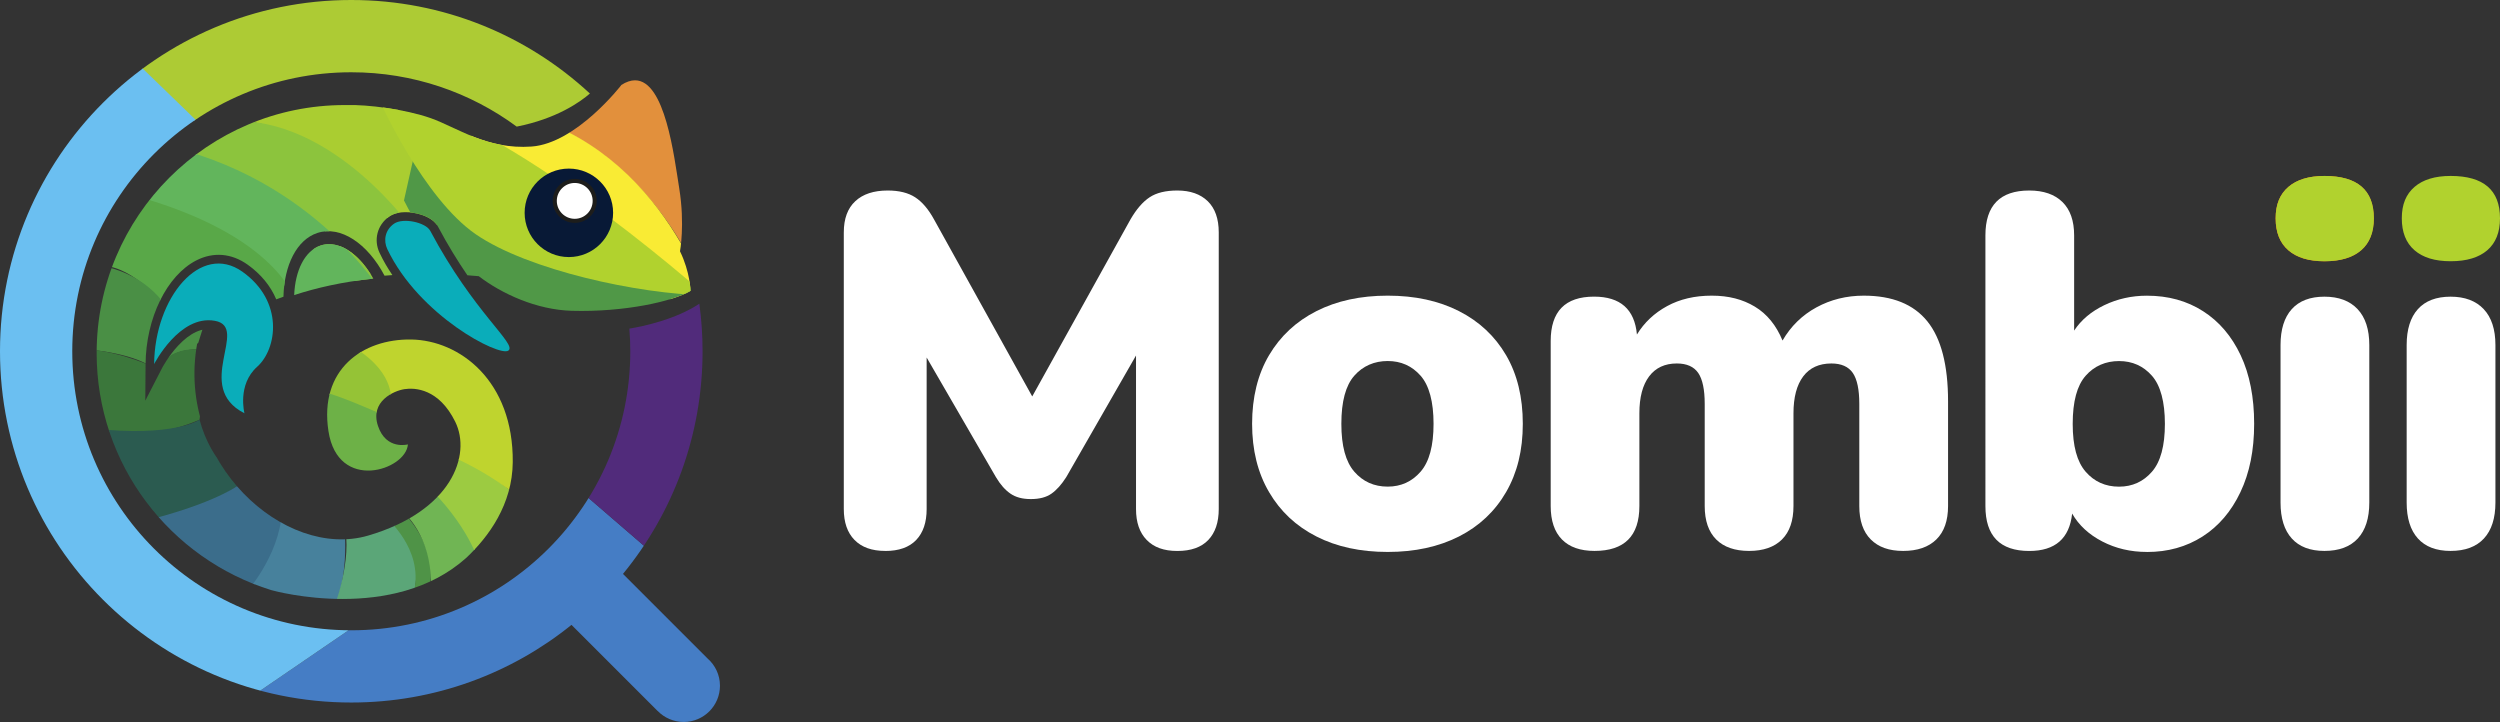 <?xml version="1.0" encoding="UTF-8"?>
<svg id="Capa_2" data-name="Capa 2" xmlns="http://www.w3.org/2000/svg" xmlns:xlink="http://www.w3.org/1999/xlink" viewBox="0 0 612.29 176.83">
  <rect x="0" y="0" width="612.29" height="176.83" fill="#333333" stroke="none"/>
  <defs>
    <style>
      .cls-1 {
        fill: #2b5b50;
      }

      .cls-2 {
        fill: #fff;
      }

      .cls-3 {
        fill: #6bbff1;
      }

      .cls-4 {
        fill: #95c336;
      }

      .cls-5 {
        fill: #5ba678;
      }

      .cls-6 {
        fill: #b1d22e;
      }

      .cls-7 {
        fill: #f9eb34;
      }

      .cls-8 {
        fill: #6db147;
      }

      .cls-9 {
        fill: #47819c;
      }

      .cls-10 {
        fill: #0aadba;
      }

      .cls-11 {
        fill: #457dc5;
      }

      .cls-12 {
        fill: #70b554;
      }

      .cls-13 {
        clip-path: url(#clippath-2);
      }

      .cls-14 {
        fill: #e2903c;
      }

      .cls-15 {
        stroke: #1d1d1b;
        stroke-miterlimit: 10;
      }

      .cls-15, .cls-16 {
        fill: none;
      }

      .cls-17 {
        clip-path: url(#clippath-1);
      }

      .cls-18 {
        fill: #4a8f45;
      }

      .cls-19 {
        fill: #62b55c;
      }

      .cls-20 {
        fill: #adcb34;
      }

      .cls-21 {
        clip-path: url(#clippath);
      }

      .cls-22 {
        fill: #fe8511;
      }

      .cls-23 {
        fill: #3b6d8b;
      }

      .cls-24 {
        fill: #512b7b;
      }

      .cls-25 {
        fill: #bfd42e;
      }

      .cls-26 {
        fill: #9ccb41;
      }

      .cls-27 {
        fill: #4f9347;
      }

      .cls-28 {
        fill: #509847;
      }

      .cls-29 {
        fill: #aacd31;
      }

      .cls-30 {
        fill: #59a848;
      }

      .cls-31 {
        fill: #3b773b;
      }

      .cls-32 {
        fill: #081936;
      }

      .cls-33 {
        fill: #8cc43d;
      }
    </style>
    <clipPath id="clippath">
      <path class="cls-16" d="m152.16,20.85s-10.99,14.24-21.95,15.04c-10.96.8-18.4-4.73-24.71-6.95-6.31-2.22-15.65-3.36-20.53-3.21h-.55c-33.55,0-60.75,27.2-60.75,60.75,0,27.29,18,50.38,42.77,58.05,1.03.29,29.84,8.12,47.74-7.89,5.53-5.2,11.31-13.1,11.4-23.45.18-19.91-12.98-29.86-24.88-30.04-11.91-.18-22.57,7.35-20.26,22.43,2.31,15.08,19.02,9.57,19.46,3.26,0,0-5.33,1.47-7.33-4.53-2-6,3.87-8.6,6.47-9,2.6-.4,8.46-.13,12.46,8,4,8.13-.87,21.86-21.33,27.86-20.46,6-47.06-17.97-41.9-46.95,0,0,1.48-1.41,4.5-3.43-.17-.05-.34-.09-.47-.12-2.81-.5-5.74.84-8.7,4.01-2.43,2.6-3.9,5.45-3.92,5.48l-4.1,7.97.07-8.96c.09-11.25,5.2-21.69,12.42-25.39,4.16-2.13,8.62-1.77,12.55,1.02,3.26,2.31,5.65,5.23,7.03,8.51.58-.22,1.17-.43,1.77-.64.18-7.68,3.22-13.93,8.29-15.61,5.72-1.89,12.32,2.59,16.47,10.46.63-.05,1.27-.11,1.92-.15-1.18-1.73-2.24-3.54-3.13-5.43-1.52-3.19-.57-6.84,2.31-8.88,2.35-1.67,5.89-1,6.92-.76,1.16.27,3.96,1.13,5.06,3.19,2.45,4.61,4.91,8.56,7.21,11.93.92.07,1.84.14,2.78.22h0c5.61,4.29,14.13,8.24,22.81,8.48,12.89.36,24.8-2.31,29.06-4.89,0,0-.09-4.62-2.58-9.69,0,0,1.24-6.49-.18-15.38-1.25-7.8-3.46-26.49-10.83-26.49-1.03,0-2.15.36-3.39,1.16"/>
    </clipPath>
    <clipPath id="clippath-1">
      <path class="cls-16" d="m78.53,60.13c-3.88,1.29-6.23,6.09-6.48,12.14,5.39-1.76,11.83-3.25,19.38-4.03-2.9-5.18-6.99-8.44-10.84-8.44-.7,0-1.39.11-2.06.33"/>
    </clipPath>
    <clipPath id="clippath-2">
      <path class="cls-16" d="m0,86.03c0,47.51,38.52,86.03,86.03,86.03,20.43,0,39.19-7.12,53.94-19.02l21.1,21.1h.02c1.61,1.65,3.87,2.68,6.36,2.68,4.9,0,8.88-3.97,8.88-8.88,0-2.65-1.17-5.02-3.01-6.64l-20.74-20.74c12.18-14.84,19.49-33.83,19.49-54.53,0-3.95-.27-7.83-.79-11.64-5.83,3.86-13.71,5.53-17.14,6.1.15,1.83.23,3.67.23,5.54,0,37.74-30.6,68.34-68.34,68.34S17.7,123.78,17.7,86.03,48.29,17.7,86.03,17.7c15.17,0,29.19,4.95,40.52,13.31,9.81-1.94,15.56-6.05,17.93-8.1C129.14,8.69,108.6,0,86.03,0,38.52,0,0,38.52,0,86.03"/>
    </clipPath>
  </defs>
  <g id="Capa_1-2" data-name="Capa 1">
    <path class="cls-2" d="m569.29,134.93c-3.5,0-6.17-1.02-8-3.05-1.83-2.03-2.75-4.96-2.75-8.79v-38.59c0-3.82.92-6.76,2.75-8.79,1.83-2.03,4.5-3.05,8-3.05s6.21,1.02,8.12,3.05c1.91,2.03,2.87,4.97,2.87,8.79v38.59c0,3.83-.94,6.76-2.81,8.79-1.87,2.03-4.6,3.05-8.18,3.05"/>
    <path class="cls-2" d="m216.79,134.93c-3.26,0-5.76-.9-7.51-2.69-1.75-1.79-2.62-4.31-2.62-7.57V56.91c0-3.34.93-5.88,2.81-7.63,1.87-1.75,4.52-2.62,7.94-2.62,2.77,0,5.01.55,6.71,1.65,1.71,1.1,3.26,2.91,4.64,5.43l24.05,43.35,24.06-43.35c1.46-2.52,3.03-4.33,4.7-5.43,1.67-1.1,3.92-1.65,6.78-1.65,3.17,0,5.66.88,7.45,2.62,1.79,1.75,2.69,4.3,2.69,7.63v67.77c0,3.26-.86,5.78-2.56,7.57-1.71,1.79-4.23,2.69-7.57,2.69s-5.76-.9-7.51-2.69c-1.75-1.79-2.62-4.31-2.62-7.57v-37.61l-17.09,29.79c-1.14,1.79-2.34,3.14-3.6,4.03-1.26.9-2.95,1.34-5.07,1.34s-3.71-.45-5.01-1.34c-1.3-.9-2.48-2.24-3.54-4.03l-16.97-29.3v37.12c0,3.26-.85,5.78-2.56,7.57-1.71,1.79-4.23,2.69-7.57,2.69"/>
    <path class="cls-2" d="m339.87,135.18c-6.68,0-12.5-1.26-17.46-3.79-4.97-2.52-8.83-6.14-11.6-10.87-2.77-4.72-4.15-10.3-4.15-16.73s1.38-12.11,4.15-16.79c2.77-4.68,6.63-8.28,11.6-10.8,4.96-2.52,10.79-3.79,17.46-3.79s12.49,1.26,17.46,3.79c4.96,2.52,8.81,6.13,11.54,10.8,2.73,4.68,4.09,10.28,4.09,16.79s-1.36,12.01-4.09,16.73c-2.73,4.72-6.58,8.34-11.54,10.87-4.97,2.52-10.79,3.79-17.46,3.79m0-16c3.25,0,5.94-1.22,8.06-3.66,2.12-2.44,3.17-6.35,3.17-11.72s-1.06-9.38-3.17-11.78c-2.12-2.4-4.8-3.6-8.06-3.6s-6.07,1.2-8.18,3.6c-2.12,2.4-3.17,6.33-3.17,11.78s1.06,9.28,3.17,11.72c2.12,2.44,4.84,3.66,8.18,3.66"/>
    <path class="cls-2" d="m390.54,134.93c-3.5,0-6.17-.94-8-2.81-1.83-1.87-2.75-4.6-2.75-8.18v-40.42c0-7.24,3.54-10.87,10.62-10.87,6.43,0,9.93,3.09,10.5,9.28,1.79-2.93,4.25-5.25,7.39-6.96,3.13-1.71,6.78-2.56,10.93-2.56s7.59.9,10.56,2.69c2.97,1.79,5.23,4.56,6.78,8.3,2.03-3.5,4.8-6.21,8.3-8.12,3.5-1.91,7.36-2.87,11.6-2.87,7,0,12.19,2.1,15.57,6.29,3.38,4.19,5.07,10.73,5.07,19.6v25.64c0,3.58-.96,6.31-2.87,8.18-1.91,1.87-4.62,2.81-8.12,2.81s-6.06-.94-7.94-2.81c-1.87-1.87-2.81-4.6-2.81-8.18v-25.03c0-3.5-.53-6.02-1.59-7.57-1.06-1.54-2.81-2.32-5.25-2.32-3.01,0-5.31,1.06-6.9,3.17-1.59,2.12-2.38,5.13-2.38,9.04v22.71c0,3.58-.94,6.31-2.81,8.18-1.88,1.87-4.56,2.81-8.06,2.81s-6.19-.94-8.06-2.81c-1.87-1.87-2.81-4.6-2.81-8.18v-25.03c0-3.5-.53-6.02-1.59-7.57-1.06-1.54-2.81-2.32-5.25-2.32-2.93,0-5.19,1.06-6.78,3.17-1.59,2.12-2.38,5.13-2.38,9.04v22.71c0,7.33-3.66,10.99-10.99,10.99"/>
    <path class="cls-2" d="m525.82,135.18c-3.99,0-7.63-.85-10.93-2.56-3.3-1.71-5.76-3.99-7.39-6.84-.65,6.1-4.15,9.16-10.5,9.16-7.16,0-10.74-3.66-10.74-10.99V57.65c0-7.33,3.58-10.99,10.74-10.99,3.5,0,6.21.94,8.12,2.81,1.91,1.87,2.87,4.6,2.87,8.18v23.32c1.71-2.6,4.17-4.68,7.39-6.23,3.21-1.54,6.69-2.32,10.44-2.32,5.21,0,9.79,1.26,13.74,3.79,3.95,2.52,7.02,6.13,9.22,10.8,2.2,4.68,3.3,10.28,3.3,16.79s-1.12,12.01-3.36,16.73c-2.24,4.72-5.33,8.34-9.28,10.87-3.95,2.52-8.48,3.79-13.61,3.79m-6.84-16c3.25,0,5.94-1.22,8.06-3.66,2.12-2.44,3.17-6.35,3.17-11.72s-1.06-9.38-3.17-11.78c-2.12-2.4-4.8-3.6-8.06-3.6s-6.07,1.2-8.18,3.6c-2.12,2.4-3.17,6.33-3.17,11.78s1.06,9.28,3.17,11.72c2.12,2.44,4.84,3.66,8.18,3.66"/>
    <path class="cls-22" d="m569.29,63.99c-3.83,0-6.78-.89-8.85-2.69-2.07-1.79-3.11-4.4-3.11-7.82s1.04-5.9,3.11-7.69c2.08-1.79,5.03-2.69,8.85-2.69,8.06,0,12.09,3.46,12.09,10.38,0,3.42-1.04,6.03-3.11,7.82-2.08,1.79-5.07,2.69-8.97,2.69"/>
    <path class="cls-6" d="m569.31,63.98c-3.83,0-6.78-.89-8.85-2.69-2.07-1.79-3.11-4.4-3.11-7.82s1.04-5.9,3.11-7.69c2.08-1.79,5.03-2.69,8.85-2.69,8.06,0,12.09,3.46,12.09,10.38,0,3.42-1.04,6.03-3.11,7.82-2.08,1.79-5.07,2.69-8.97,2.69"/>
    <path class="cls-6" d="m600.2,63.98c-3.83,0-6.78-.89-8.85-2.69-2.07-1.79-3.11-4.4-3.11-7.82s1.04-5.9,3.11-7.69c2.08-1.79,5.03-2.69,8.85-2.69,8.06,0,12.09,3.46,12.09,10.38,0,3.42-1.04,6.03-3.11,7.82-2.08,1.79-5.07,2.69-8.97,2.69"/>
    <path class="cls-2" d="m600.18,134.93c-3.5,0-6.17-1.02-8-3.05-1.83-2.03-2.75-4.96-2.75-8.79v-38.59c0-3.82.92-6.76,2.75-8.79,1.83-2.03,4.5-3.05,8-3.05s6.21,1.02,8.12,3.05c1.91,2.03,2.87,4.97,2.87,8.79v38.59c0,3.83-.94,6.76-2.81,8.79-1.87,2.03-4.6,3.05-8.18,3.05"/>
    <g class="cls-21">
      <path class="cls-14" d="m172.79,72.31s-9.33-30.39-39.73-42.66l21.6-20,22.66,19.2-4.53,43.46Z"/>
      <path class="cls-7" d="m175.45,80.04s-9.07-37.86-42.39-50.39l-16.26,1.87h-2.93s21.06,25.86,61.59,48.52"/>
      <path class="cls-29" d="m60.01,29.65s24.79,2.13,35.46,25.2l13.06,4.13s-12.26-31.73-12.8-40.26l-35.73,10.93Z"/>
      <path class="cls-28" d="m172.79,72.31s-51.99,20.76-73.85-23.22l2.3-10.25,23.03,9.72,48.52,23.74Z"/>
      <path class="cls-6" d="m93.07,24.85s10.66,23.73,23.46,32.53c12.8,8.8,39.99,14.66,56.26,14.93,0,0-54.92-48.79-79.72-47.46"/>
      <path class="cls-33" d="m42.14,36.05s29.33,7.08,55.72,38.6l3.6-17.91s-19.59-28.43-45.46-27.09l-13.86,6.4Z"/>
      <path class="cls-19" d="m95.74,74.65s-16-29.27-53.59-38.6l-6.93,12.52s26.66,10.41,31.73,17.61c5.07,7.2,9.33,13.86,9.33,13.86l19.46-5.39Z"/>
      <path class="cls-30" d="m25.01,65.12s6.99-.78,16.18,10.87l27.44,1.21,4.11-2.55s-3.38-15.98-37.52-26.08l-10.2,16.55Z"/>
      <path class="cls-18" d="m21.39,85.57s12.81.91,17.08,5.44c0,0,1.68-5.31,9.58-5.44l1.55-4.92-8.8-3.45.39-1.21s-4.01-8.41-16.18-10.87l-3.62,20.45Z"/>
      <path class="cls-31" d="m23.46,104.95s12,3.78,25.42-2.17l1.76-16.18-2.59-1.04s-6.74-.52-9.32,4.85c0,0-8.28-4.2-17.34-4.85l2.07,19.39Z"/>
      <path class="cls-1" d="m33.55,126.6s10.61,2.59,25.5-8.28c0,0-7.28-4.66-10.18-15.53,0,0-6.26,4.34-26.06,2.17l10.74,21.64Z"/>
      <path class="cls-23" d="m60.01,145.49s8.88-6.99,9-19.93l-9.96-7.25s-4.27,4.03-20.84,8.55c0,0,7.62,14.87,21.8,18.63"/>
      <path class="cls-9" d="m84.27,128.28s1.57,12.43-2.7,21.23l-21.56-4.01s8.36-9.19,9.01-19.93l15.26,2.72Z"/>
      <path class="cls-5" d="m94.64,126.86s9.51,7.11,6.82,17.72l-19.9,4.92s5.02-12.55,2.7-21.23l10.37-1.41Z"/>
      <path class="cls-27" d="m105.12,144.07s3.11-9.71-7.77-20.06l-2.72,2.86s8.99,7.5,6.82,17.72l3.66-.52Z"/>
      <path class="cls-12" d="m105.77,120.12l-6.83,5.48s6.62,5.52,6.6,17.17l12.14-4.59s-3.12-11.07-11.91-18.06"/>
      <path class="cls-26" d="m109.14,111.19s5.82.52,16.44,9.45l-7.89,18.25s-2.01-8.66-11.91-18.77l3.37-8.93Z"/>
      <path class="cls-25" d="m114.84,85.55l-12.18-3.91-6.93-.27-10.58,2.84s10.66,8.53,10.58,13.86l13.4,13.11s8.33,3.13,16.44,9.45l1.27-21.14-12-13.95Z"/>
      <path class="cls-4" d="m85.16,84.22l-6.49,11.63s10.75,4.55,14.4,5.43l2.67-3.2s1.16-7.55-10.58-13.86"/>
      <path class="cls-8" d="m100.45,108.21l-7.38-6.93s-10.66-4.74-14.4-5.43l-.8,11.83s5.16,8.27,5.42,8.35c.27.09,11.35,1.07,11.35,1.07l6.43-7.55-.62-1.33Z"/>
    </g>
    <g class="cls-17">
      <path class="cls-14" d="m172.06,72.49s-9.26-30.15-39.41-42.32l21.42-19.84,22.48,19.04-4.5,43.11Z"/>
      <path class="cls-7" d="m174.71,80.16s-8.99-37.56-42.05-49.99l-16.13,1.85h-2.91s20.9,25.65,61.1,48.14"/>
      <path class="cls-29" d="m60.18,30.17s24.6,2.12,35.18,24.99l12.96,4.1s-12.17-31.47-12.7-39.94l-35.44,10.84Z"/>
      <path class="cls-28" d="m172.06,72.49s-51.58,20.59-73.26-23.03l2.28-10.16,22.85,9.64,48.14,23.55Z"/>
      <path class="cls-6" d="m92.98,25.41s10.58,23.54,23.27,32.27c12.7,8.73,39.67,14.55,55.81,14.81,0,0-54.48-48.4-79.08-47.08"/>
      <path class="cls-33" d="m41.65,36.9s30.81,7.44,58.53,40.55l3.78-18.81s-20.58-29.86-47.74-28.46l-14.56,6.72Z"/>
      <path class="cls-33" d="m46.41,46.26s30.81,7.44,58.53,40.55l3.78-18.81s-20.58-29.86-47.74-28.46l-14.56,6.72Z"/>
      <path class="cls-19" d="m95.62,74.81s-15.87-29.04-53.16-38.29l-6.88,12.42s26.45,10.33,31.47,17.47c5.03,7.14,9.26,13.75,9.26,13.75l19.31-5.35Z"/>
      <path class="cls-30" d="m25.46,65.36s6.93-.77,16.05,10.79l27.22,1.2,4.08-2.53s-3.35-15.85-37.22-25.88l-10.12,16.42Z"/>
      <path class="cls-18" d="m21.87,85.65s12.71.9,16.95,5.39c0,0,1.67-5.26,9.5-5.39l1.54-4.88-8.73-3.42.39-1.2s-3.98-8.35-16.05-10.78l-3.59,20.29Z"/>
      <path class="cls-31" d="m23.92,104.88s11.91,3.75,25.21-2.15l1.75-16.05-2.57-1.03s-6.68-.52-9.25,4.81c0,0-8.21-4.17-17.2-4.81l2.05,19.23Z"/>
      <path class="cls-1" d="m33.94,126.35s10.53,2.57,25.29-8.22c0,0-7.22-4.62-10.09-15.41,0,0-6.21,4.31-25.86,2.15l10.66,21.47Z"/>
      <path class="cls-23" d="m60.18,145.09s8.8-6.93,8.93-19.77l-9.89-7.19s-4.24,4-20.67,8.48c0,0,7.55,14.76,21.62,18.48"/>
      <path class="cls-9" d="m84.25,128.02s1.56,12.33-2.68,21.06l-21.39-3.98s8.29-9.12,8.93-19.77l15.14,2.7Z"/>
      <path class="cls-5" d="m94.54,126.62s9.43,7.05,6.77,17.58l-19.74,4.88s4.98-12.45,2.68-21.06l10.29-1.4Z"/>
      <path class="cls-27" d="m104.94,143.68s3.08-9.63-7.7-19.9l-2.7,2.83s8.92,7.44,6.77,17.58l3.63-.51Z"/>
      <path class="cls-12" d="m105.57,119.93l-6.78,5.44s6.57,5.47,6.55,17.03l12.05-4.55s-3.09-10.98-11.82-17.92"/>
      <path class="cls-26" d="m108.92,111.07s5.78.51,16.31,9.37l-7.83,18.1s-1.99-8.59-11.82-18.62l3.34-8.86Z"/>
      <path class="cls-25" d="m114.58,85.63l-12.08-3.88-6.88-.27-10.49,2.82s10.58,8.46,10.49,13.75l13.29,13.01s8.26,3.1,16.31,9.37l1.26-20.97-11.9-13.84Z"/>
      <path class="cls-4" d="m85.13,84.31l-6.44,11.54s10.67,4.51,14.28,5.39l2.64-3.17s1.15-7.49-10.49-13.75"/>
      <path class="cls-8" d="m100.3,108.11l-7.32-6.88s-10.58-4.7-14.28-5.39l-.79,11.74s5.11,8.2,5.38,8.29c.27.09,11.26,1.06,11.26,1.06l6.38-7.49-.62-1.32Z"/>
    </g>
    <path class="cls-32" d="m150.16,52.12c0,5.98-4.85,10.84-10.84,10.84s-10.83-4.85-10.83-10.84,4.85-10.83,10.83-10.83,10.84,4.85,10.84,10.83"/>
    <path class="cls-2" d="m145.65,49.2c0,2.7-2.19,4.89-4.89,4.89s-4.89-2.19-4.89-4.89,2.19-4.89,4.89-4.89,4.89,2.19,4.89,4.89"/>
    <path class="cls-15" d="m145.65,49.2c0,2.7-2.19,4.89-4.89,4.89s-4.89-2.19-4.89-4.89,2.19-4.89,4.89-4.89,4.89,2.19,4.89,4.89Z"/>
    <path class="cls-10" d="m105.35,56.49c10.74,20.19,21.37,27.81,19.15,29.38-2.22,1.57-21.87-8.54-29.64-24.85-.98-2.06-.6-4.65,1.62-6.22,2.22-1.57,7.79-.32,8.87,1.7"/>
    <path class="cls-10" d="m37.74,89.18s6.21-12.17,14.88-10.61c8.67,1.55-5.44,16.18,7.25,22.65,0,0-1.81-7,3.11-11.39,4.92-4.4,6.6-16.04-3.62-23.29-10.22-7.25-21.48,6.34-21.61,22.65"/>
    <g class="cls-13">
      <polygon class="cls-20" points="22.35 4.59 122.36 103.23 165.25 9.38 107.66 -29.54 22.35 4.59"/>
      <polygon class="cls-11" points="139.12 117.63 251.64 214.68 198.31 240.81 49.01 179.22 139.12 117.63"/>
      <polygon class="cls-3" points="22.35 4.59 139.12 117.63 49.01 179.22 -14.98 98.43 22.35 4.59"/>
      <polygon class="cls-24" points="150.32 75.18 192.98 66.97 171.65 145.69 139.12 117.63 150.32 75.18"/>
    </g>
  </g>
</svg>